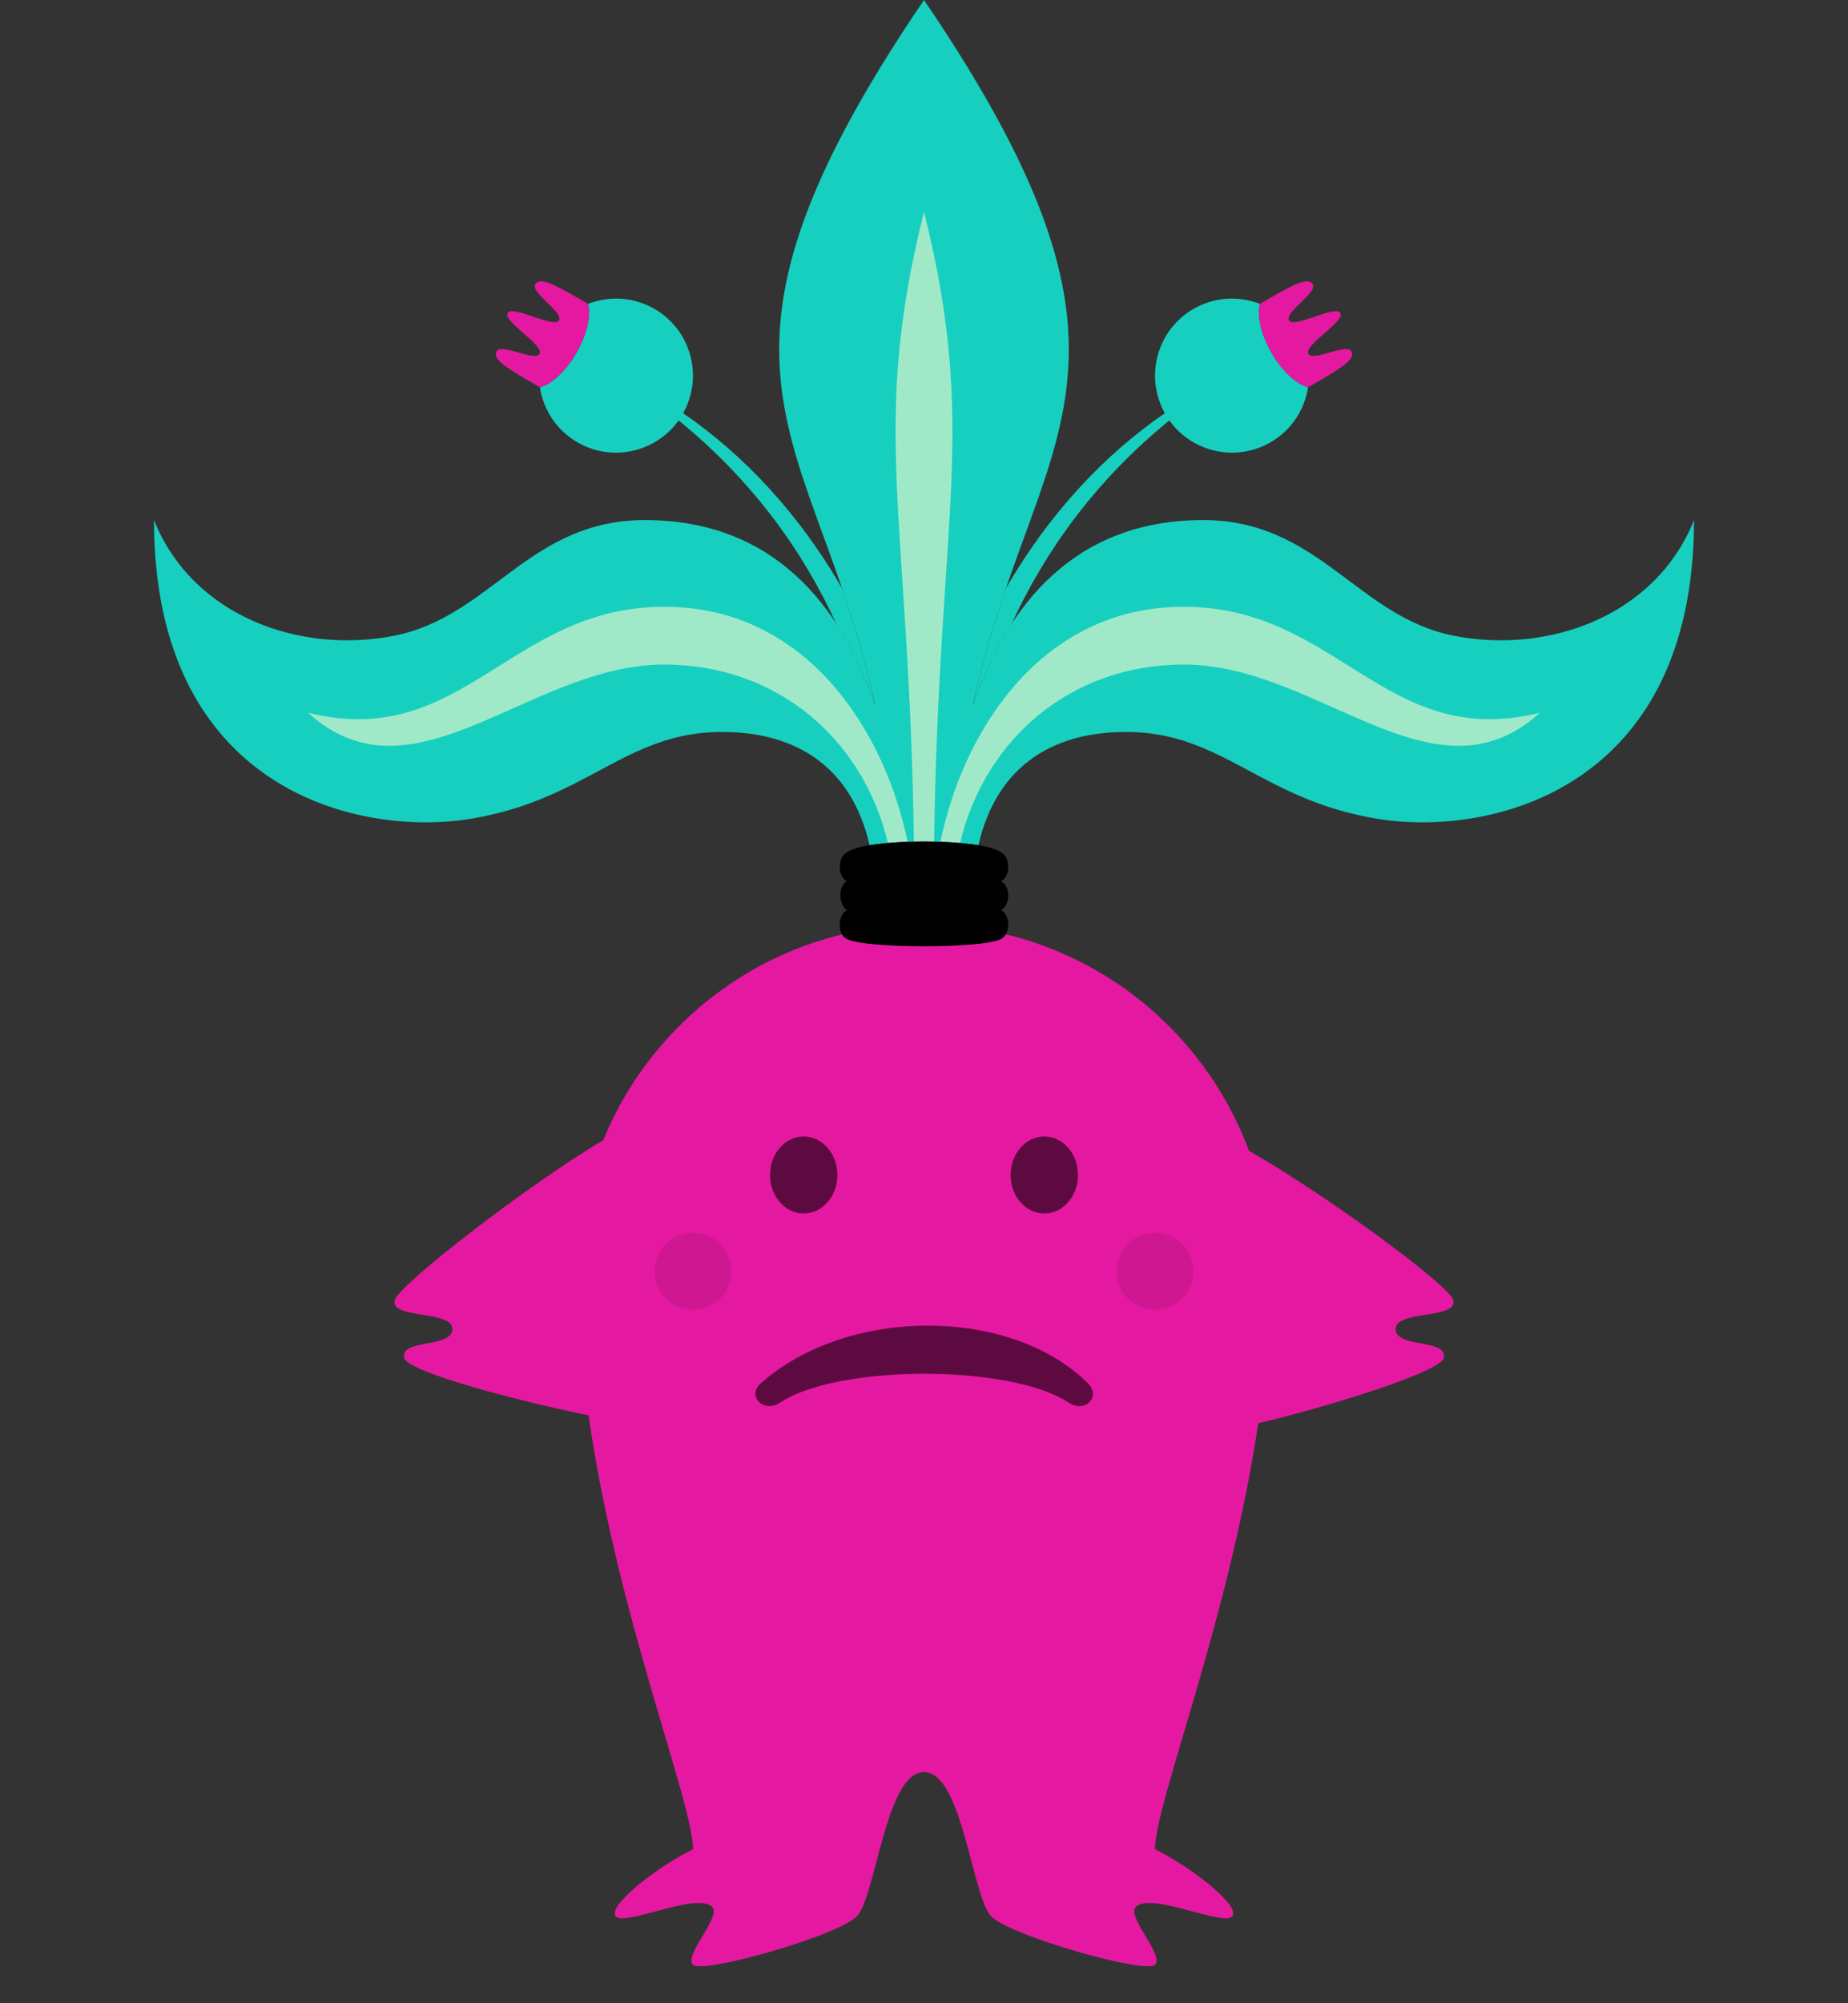 <?xml version="1.0" encoding="utf-8"?>
<!-- Generator: Adobe Illustrator 15.1.0, SVG Export Plug-In . SVG Version: 6.00 Build 0)  -->
<!DOCTYPE svg PUBLIC "-//W3C//DTD SVG 1.1//EN" "http://www.w3.org/Graphics/SVG/1.1/DTD/svg11.dtd">
<svg version="1.1" id="Layer_1" xmlns="http://www.w3.org/2000/svg" xmlns:xlink="http://www.w3.org/1999/xlink" x="0px" y="0px"
	 width="192px" height="208px" viewBox="0 0 192 208" enable-background="new 0 0 192 208" xml:space="preserve">
<rect x="0" y="0" width="192" height="208" fill="#333333" stroke="none"/>
<g id="body_9_">
	<path fill="#E519A1" d="M151,135c-0.376-1.505-13.201-10.931-21.236-15.509c-4.123-11.126-13.586-19.658-25.277-22.484
		c-0.122,0.209-0.277,0.389-0.486,0.493c-2,1-14,1-16,0c-0.219-0.086-0.381-0.264-0.504-0.479
		c-11.289,2.736-20.5,10.789-24.824,21.364C54.675,123.136,41.383,133.468,41,135c-0.5,2,6,1,6,3s-5.5,1-5,3
		c0.356,1.427,11.396,4.379,19.149,5.954C64.15,167.896,72,187.146,72,192c-4,2-9,6-8,7c1,1.001,8.419-2.581,10-1c1,1-3,5-2,6
		s15-3,17-5c2-2,3-15,7-15s5,13,7,15s16,6,17,5s-3-5-2-6c1.581-1.581,9,2.001,10,1c1-1-4-5-8-7c0-4.789,7.641-23.598,10.727-44.215
		c7.758-1.86,18.915-5.351,19.273-6.785c0.5-2-5-1-5-3S151.5,137,151,135z"/>
	<circle id="cheek-right_5_" opacity="0.1" cx="72" cy="132" r="4"/>
	<circle id="cheek-left_5_" opacity="0.1" cx="120" cy="132" r="4"/>
	<ellipse id="eye-right_5_" opacity="0.6" cx="83.5" cy="122" rx="3.5" ry="4"/>
	<ellipse id="eye-left_5_" opacity="0.6" cx="108.5" cy="122" rx="3.5" ry="4"/>
	<path id="leaf_5_" fill="#17CFBF" d="M151,66c-10-2-14-12-26-12c-13.338,0-20.421,8.825-23.936,19.338
		C107.083,44.962,122.573,39.029,96,0c-26.573,39.029-11.083,44.962-5.064,73.338C87.421,62.825,80.338,54,67,54c-12,0-16,10-26,12
		c-9.806,1.961-21-2-25-12c0,28,21.163,32.973,33,31c12-2,16-9,26-9c8.082,0,13.548,3.924,15.348,11.764
		c3.098-0.517,8.207-0.517,11.305,0C103.452,79.924,108.918,76,117,76c10,0,14,7,26,9c11.837,1.973,33-3,33-31
		C172,64,160.806,67.961,151,66z"/>
	<path id="veining-left_5_" opacity="0.6" fill="#FAFAD1" d="M123,63c-14.943,0-22.988,13.093-25.292,24.406
		c0.705,0.025,1.394,0.065,2.042,0.123C102.314,76.756,111.246,69,123,69c14,0,26,15,37,5C144,78,139,63,123,63z"/>
	<path id="veining-center_5_" opacity="0.6" fill="#FAFAD1" d="M97.049,87.387C97.543,53.033,101.653,44.613,96,22
		c-5.653,22.613-1.543,31.033-1.049,65.387C95.647,87.372,96.353,87.372,97.049,87.387z"/>
	<path id="veining-right_5_" opacity="0.6" fill="#FAFAD1" d="M94.292,87.406C91.988,76.093,83.943,63,69,63c-16,0-21,15-37,11
		c11,10,23-5,37-5c11.754,0,20.686,7.756,23.25,18.529C92.898,87.472,93.587,87.432,94.292,87.406z"/>
	<path id="stalk-left_5_" fill="#17CFBF" d="M130.907,31.553c-2.185-0.851-4.719-0.743-6.907,0.52
		c-3.795,2.192-5.11,7.021-2.976,10.834c-6.204,4.243-12.04,10.406-16.514,18.189c-1.251,3.65-2.473,7.652-3.446,12.242
		c1.017-3.04,2.343-5.93,4.021-8.515c3.434-7.495,8.651-14.86,16.408-21.17c2.365,3.315,6.906,4.355,10.506,2.276
		c2.188-1.264,3.549-3.404,3.904-5.721C133.174,39.473,130.181,34.283,130.907,31.553z"/>
	<path id="flower-left_5_" fill="#E519A1" d="M130.908,31.549c3.465-2.001,4.984-2.878,5.484-2.012s-2.964,2.866-2.464,3.732
		s4.829-1.635,5.33-0.769c0.5,0.865-3.83,3.366-3.33,4.232s3.964-1.135,4.464-0.268c0.5,0.865-1.021,1.743-4.484,3.744
		C133.176,39.478,130.177,34.28,130.908,31.549z"/>
	<path id="stalk-right_5_" fill="#17CFBF" d="M87.489,61.096c-4.474-7.784-10.31-13.947-16.514-18.189
		c2.134-3.812,0.819-8.643-2.978-10.834c-2.188-1.263-4.723-1.37-6.906-0.52c0.727,2.73-2.267,7.92-4.997,8.656
		c0.355,2.316,1.717,4.457,3.904,5.721c3.601,2.079,8.141,1.039,10.506-2.277c7.758,6.31,12.976,13.676,16.409,21.171
		c1.679,2.585,3.005,5.475,4.021,8.515C89.962,68.748,88.74,64.746,87.489,61.096z"/>
	<path id="flower-right_5_" fill="#E519A1" d="M61.091,31.549c-3.465-2.001-4.984-2.878-5.484-2.012s2.964,2.866,2.464,3.732
		s-4.83-1.635-5.33-0.769c-0.5,0.865,3.83,3.366,3.33,4.232s-3.964-1.135-4.465-0.268c-0.499,0.865,1.021,1.743,4.485,3.744
		C58.823,39.478,61.822,34.28,61.091,31.549z"/>
	<path id="twist_5_" d="M104,97.5c-2,1-14,1-16,0c-1-0.393-1-2.5,0-3c-0.816-0.469-1-2.5,0-3c-1-0.5-1-2.5,0-3c2-1.5,14-1.5,16,0
		c1,0.5,1,2.5,0,3c1,0.5,1,2.5,0,3C105,95,105,97,104,97.5z"/>
	<path opacity="0.6" d="M111.034,145.642c-6-4-24-4-30,0c-1.664,1.109-3.494-0.672-2-2c9-8,26-8,34,0
		C114.448,145.056,112.698,146.751,111.034,145.642z"/>
</g>
</svg>
